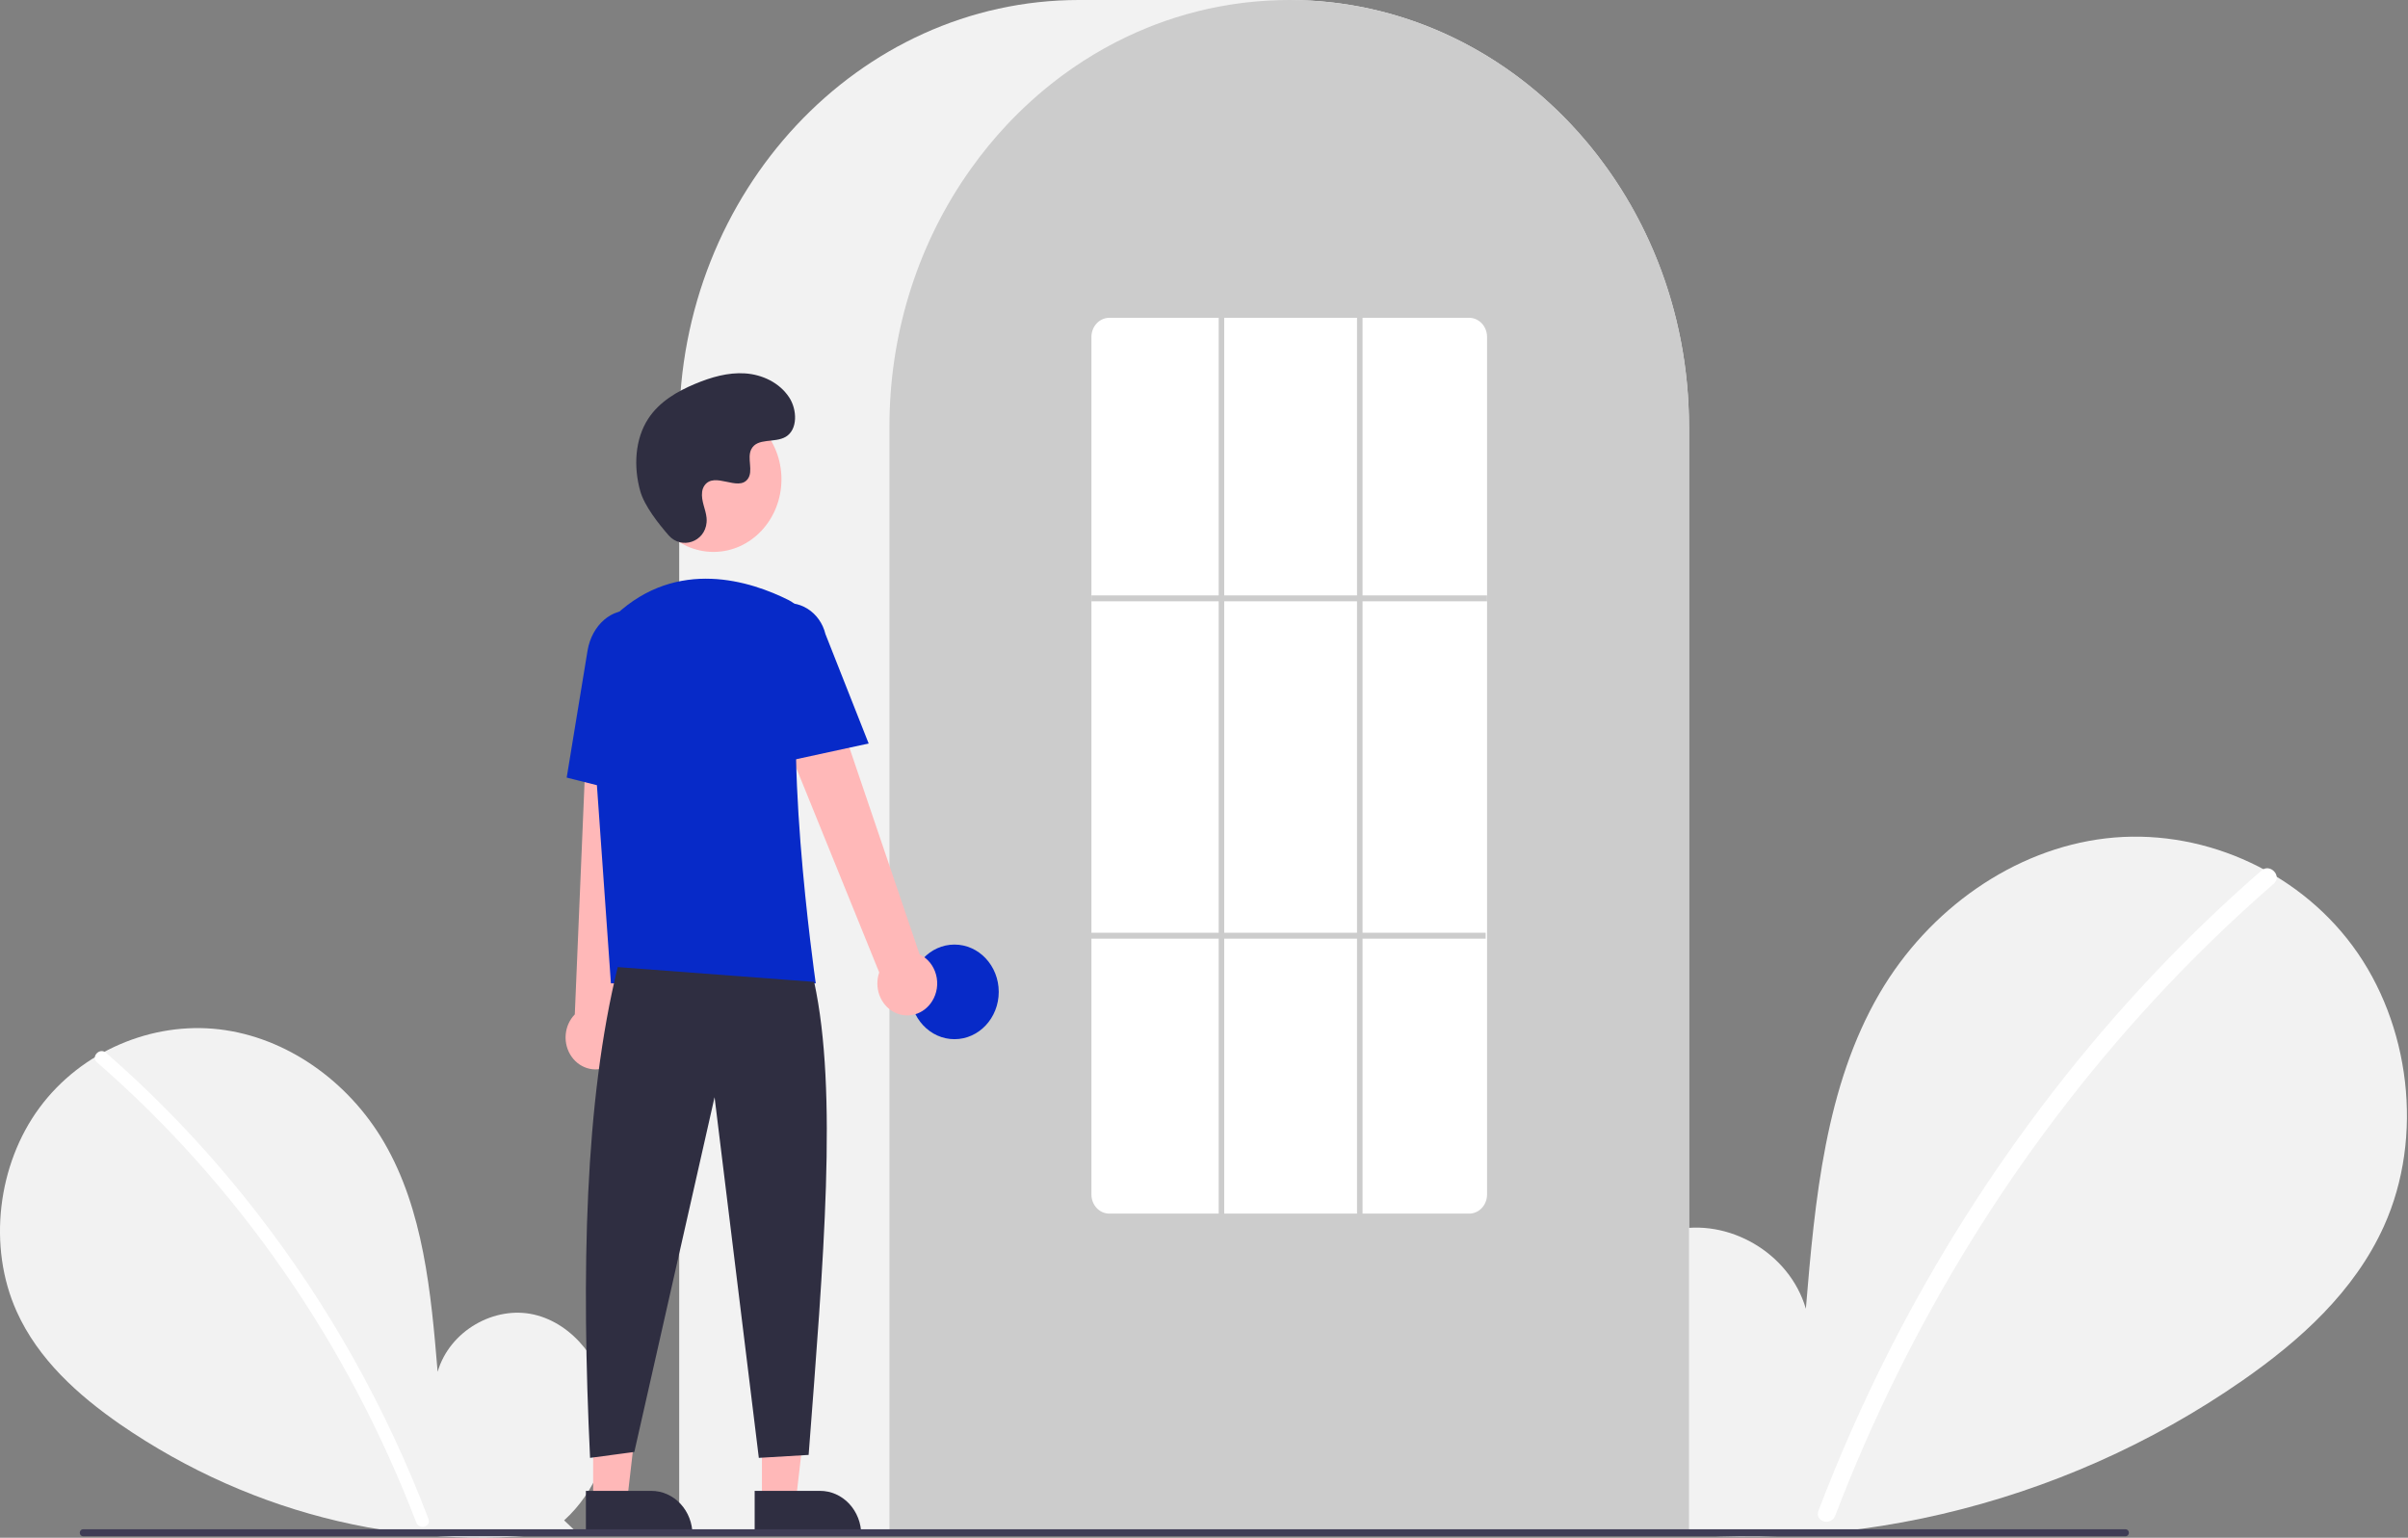 <svg width="429" height="274" viewBox="0 0 429 274" fill="none" xmlns="http://www.w3.org/2000/svg">
<rect x="0" y="0" width="429" height="274" fill="#808080" stroke="none"/>
<g clip-path="url(#clip0)">
<path d="M100.503 270.901C105.993 265.943 109.328 258.111 108.453 250.487C107.579 242.862 102.162 235.853 95.136 234.234C88.11 232.614 80.101 237.096 77.967 244.432C76.793 230.29 75.439 215.555 68.404 203.511C62.034 192.606 51.001 184.803 39.043 183.408C27.086 182.012 14.496 187.284 7.039 197.371C-0.419 207.458 -2.245 222.122 2.978 233.702C6.826 242.234 13.915 248.582 21.342 253.748C45.341 270.297 74.126 277.028 102.399 272.7L100.503 270.901Z" fill="#F2F2F2"/>
<path d="M18.863 187.576C28.73 196.165 37.781 205.771 45.887 216.255C58.572 232.607 68.837 250.94 76.323 270.616C76.872 272.052 74.691 272.676 74.149 271.257C61.899 239.279 42.342 211.095 17.269 189.281C16.143 188.301 17.747 186.604 18.863 187.576Z" fill="white"/>
<path d="M290.77 269.554C283.23 262.745 278.65 251.987 279.851 241.515C281.052 231.042 288.492 221.415 298.142 219.191C307.792 216.967 318.793 223.123 321.724 233.198C323.337 213.774 325.196 193.536 334.858 176.994C343.608 162.016 358.762 151.299 375.185 149.381C391.609 147.464 408.901 154.706 419.143 168.56C429.386 182.414 431.894 202.556 424.72 218.462C419.436 230.179 409.7 238.899 399.498 245.994C366.953 268.627 326.581 278.066 288.166 272.024" fill="#F2F2F2"/>
<path d="M402.903 155.107C389.351 166.904 376.919 180.098 365.786 194.498C354.652 208.883 344.849 224.389 336.516 240.797C331.858 250.002 327.673 259.471 323.981 269.163C323.229 271.134 326.224 271.992 326.968 270.043C333.508 252.956 341.599 236.596 351.124 221.196C360.604 205.852 371.454 191.527 383.521 178.422C390.347 171.013 397.548 164.011 405.093 157.448C406.639 156.102 404.436 153.772 402.903 155.107L402.903 155.107Z" fill="white"/>
<path d="M121.004 273.4H300.908V76.12C300.908 34.147 268.958 0 229.686 0H192.226C152.954 0 121.004 34.147 121.004 76.12V273.4Z" fill="#F2F2F2"/>
<path d="M158.463 273.4H300.907V76.12C300.947 60.037 296.182 44.361 287.306 31.373C286.979 30.896 286.652 30.426 286.316 29.96C282.023 23.943 276.914 18.643 271.157 14.236C270.832 13.983 270.506 13.734 270.175 13.486C265.358 9.924 260.148 7.011 254.662 4.816C254.337 4.684 254.005 4.551 253.673 4.425C248.712 2.533 243.57 1.236 238.34 0.56C238.016 0.513 237.683 0.476 237.35 0.439C232.255 -0.144 227.115 -0.144 222.019 0.439C221.687 0.476 221.354 0.513 221.026 0.561C215.798 1.237 210.657 2.533 205.697 4.425C205.365 4.552 205.034 4.684 204.707 4.816C199.289 6.984 194.141 9.853 189.375 13.358C189.044 13.601 188.713 13.85 188.386 14.098C185.16 16.56 182.129 19.302 179.325 22.297C177.077 24.699 174.981 27.26 173.054 29.962C172.718 30.426 172.392 30.896 172.065 31.372C163.189 44.36 158.424 60.037 158.463 76.12V273.4Z" fill="#CCCCCC"/>
<path d="M170.046 185.164C165.69 185.164 162.16 181.391 162.16 176.736C162.16 172.081 165.69 168.307 170.046 168.307C174.401 168.307 177.932 172.081 177.932 176.736C177.932 181.391 174.401 185.164 170.046 185.164Z" fill="#072AC8"/>
<path d="M135.741 267.491H141.784L144.659 242.581L135.74 242.581L135.741 267.491Z" fill="#FFB8B8"/>
<path d="M146.1 265.646H134.447V273.488H153.438C153.438 272.458 153.248 271.439 152.879 270.487C152.511 269.536 151.97 268.671 151.289 267.943C150.608 267.215 149.799 266.637 148.908 266.243C148.018 265.849 147.064 265.646 146.1 265.646Z" fill="#2F2E41"/>
<path d="M105.675 267.491H111.718L114.593 242.581L105.674 242.581L105.675 267.491Z" fill="#FFB8B8"/>
<path d="M116.034 265.646H104.381V273.488H123.372C123.372 272.458 123.182 271.439 122.814 270.487C122.445 269.536 121.904 268.671 121.223 267.943C120.542 267.215 119.733 266.637 118.842 266.243C117.952 265.849 116.998 265.646 116.034 265.646Z" fill="#2F2E41"/>
<path d="M166.055 178.405C166.49 177.721 166.779 176.943 166.902 176.126C167.024 175.309 166.978 174.473 166.766 173.678C166.554 172.882 166.182 172.146 165.675 171.52C165.168 170.895 164.539 170.397 163.832 170.059L143.29 109.55L133.183 115.445L156.637 173.27C156.185 174.577 156.198 176.015 156.673 177.313C157.147 178.61 158.051 179.676 159.212 180.309C160.373 180.942 161.711 181.098 162.972 180.747C164.233 180.396 165.33 179.563 166.055 178.405Z" fill="#FFB8B8"/>
<path d="M108.762 189.775C109.434 189.364 110.013 188.8 110.458 188.123C110.904 187.447 111.205 186.674 111.341 185.86C111.477 185.045 111.444 184.209 111.245 183.409C111.046 182.61 110.685 181.867 110.188 181.233L116.552 117.224L105.049 117.785L102.404 180.747C101.463 181.71 100.884 183.008 100.778 184.397C100.673 185.785 101.047 187.166 101.831 188.279C102.615 189.392 103.753 190.159 105.031 190.435C106.308 190.711 107.636 190.476 108.762 189.775Z" fill="#FFB8B8"/>
<path d="M127.113 98.342C120.427 98.342 115.007 92.549 115.007 85.403C115.007 78.258 120.427 72.465 127.113 72.465C133.799 72.465 139.219 78.258 139.219 85.403C139.219 92.549 133.799 98.342 127.113 98.342Z" fill="#FFB8B8"/>
<path d="M108.839 175.218H145.336L145.292 174.914C145.226 174.461 138.787 129.38 143.536 114.631C144.013 113.182 143.971 111.595 143.419 110.177C142.867 108.759 141.843 107.609 140.545 106.949H140.545C133.757 103.533 120.727 99.326 109.73 109.535C108.111 111.062 106.847 112.971 106.038 115.11C105.229 117.249 104.897 119.56 105.067 121.86L108.839 175.218Z" fill="#072AC8"/>
<path d="M138.327 136.042L154.758 132.479L147.056 112.973C146.595 111.083 145.452 109.466 143.877 108.477C142.302 107.487 140.424 107.205 138.655 107.693C136.887 108.181 135.371 109.399 134.441 111.08C133.512 112.761 133.243 114.767 133.696 116.659L138.327 136.042Z" fill="#072AC8"/>
<path d="M117.282 142.657L118.27 118.456C119.019 113.906 116.582 109.606 112.835 108.903C109.086 108.202 105.426 111.358 104.673 115.94L100.96 138.554L117.282 142.657Z" fill="#072AC8"/>
<path d="M110.054 172.32C104.181 196.224 103.54 226.616 105.125 259.766L113.011 258.713L127.305 195.499L135.191 259.766L144.063 259.24C146.713 224.456 149.294 194.595 145.049 174.954L110.054 172.32Z" fill="#2F2E41"/>
<path d="M119.136 95.402C121.395 97.974 125.589 96.593 125.883 93.081C125.906 92.808 125.904 92.534 125.878 92.261C125.726 90.705 124.885 89.293 125.086 87.65C125.132 87.241 125.275 86.852 125.501 86.518C127.3 83.942 131.525 87.67 133.223 85.338C134.265 83.909 133.04 81.658 133.84 80.06C134.894 77.951 138.019 78.991 139.978 77.836C142.158 76.551 142.028 72.977 140.593 70.802C138.843 68.151 135.774 66.736 132.744 66.532C129.714 66.328 126.705 67.203 123.876 68.382C120.662 69.72 117.474 71.57 115.496 74.591C113.091 78.264 112.86 83.203 114.063 87.498C114.794 90.111 117.292 93.303 119.136 95.402Z" fill="#2F2E41"/>
<path d="M14.796 273.739H378.692C378.847 273.739 378.996 273.673 379.106 273.555C379.215 273.437 379.277 273.278 379.277 273.112C379.277 272.946 379.215 272.787 379.106 272.669C378.996 272.552 378.847 272.485 378.692 272.485H14.796C14.64 272.485 14.492 272.552 14.382 272.669C14.272 272.787 14.21 272.946 14.21 273.112C14.21 273.278 14.272 273.437 14.382 273.555C14.492 273.673 14.64 273.739 14.796 273.739Z" fill="#3F3D56"/>
<path d="M197.648 216.244H261.723C262.567 216.249 263.378 215.896 263.979 215.263C264.579 214.629 264.92 213.767 264.927 212.865V60.009C264.92 59.107 264.579 58.244 263.979 57.611C263.378 56.977 262.567 56.624 261.723 56.629H197.648C196.804 56.624 195.992 56.977 195.392 57.611C194.791 58.244 194.45 59.107 194.444 60.009V212.865C194.45 213.767 194.791 214.629 195.392 215.263C195.992 215.896 196.804 216.249 197.648 216.244Z" fill="white"/>
<path d="M194.444 106.089H264.927V107.142H194.444V106.089Z" fill="#CCCCCC"/>
<path d="M194.198 166.2H264.681V167.254H194.198V166.2Z" fill="#CCCCCC"/>
<path d="M241.761 56.629H242.747V216.771H241.761V56.629Z" fill="#CCCCCC"/>
<path d="M217.117 56.629H218.103V216.771H217.117V56.629Z" fill="#CCCCCC"/>
</g>
<defs>
<clipPath id="clip0">
<rect width="428.812" height="274" fill="white" transform="matrix(-1 0 0 1 428.812 0)"/>
</clipPath>
</defs>
</svg>
